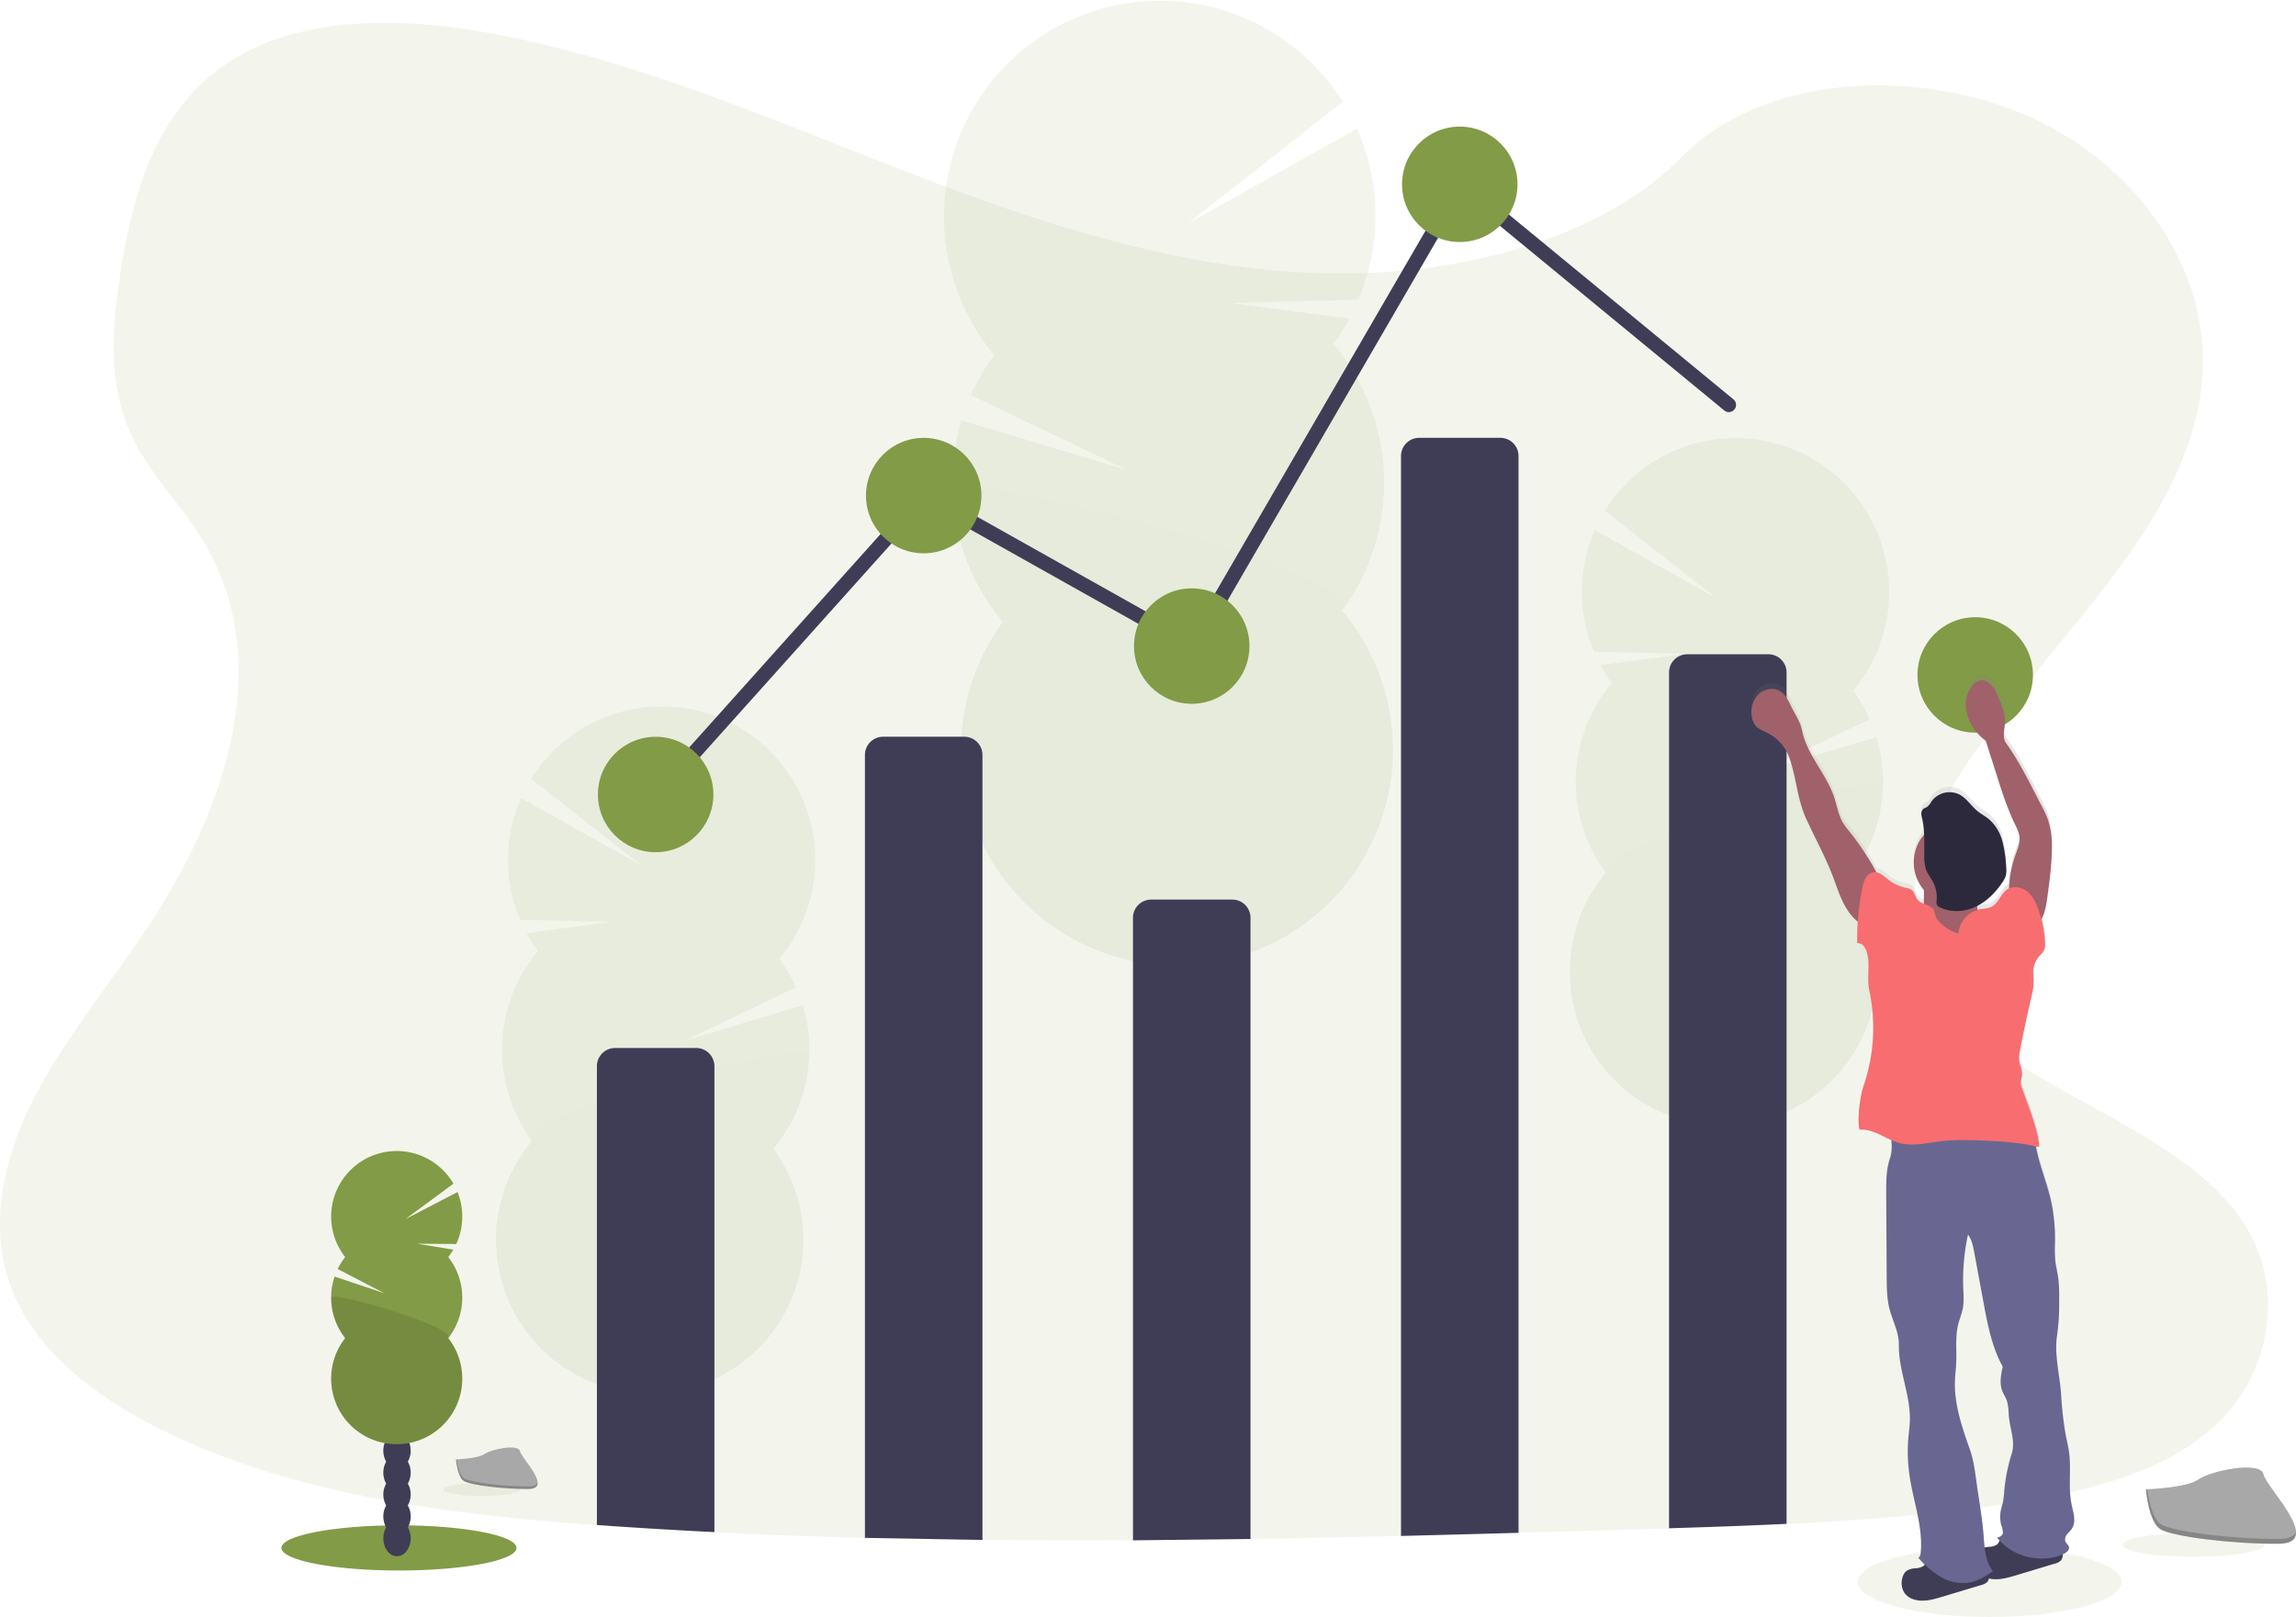 <svg data-name="Layer 1" xmlns="http://www.w3.org/2000/svg" width="1113.58" height="784.41" viewBox="0 0 1113.58 784.41"><defs><linearGradient id="a" x1="990.77" y1="609.55" x2="1147.32" y2="609.55" gradientTransform="matrix(-1 0 0 1 2040 0)" gradientUnits="userSpaceOnUse"><stop offset="0" stop-color="gray" stop-opacity=".25"/><stop offset=".54" stop-color="gray" stop-opacity=".12"/><stop offset="1" stop-color="gray" stop-opacity=".1"/></linearGradient></defs><ellipse cx="965" cy="767.42" rx="64" ry="16.99" fill="#829b47" opacity=".1"/><path d="M1070.55 694.89c-24.35 20.2-59 28.56-92.51 33.84l-5.64.86c-35 5.22-70.39 8-105.9 9.69-19 .92-38 1.57-57 2.15l-14.89.44q-29 .86-58.11 1.69-28.5.81-57 1.52-36.5.89-73 1.48-28.5.45-57 .62-36.51.21-73-.14-28.52-.29-57-1-36.52-.94-73-2.75-24.76-1.21-49.49-2.91l-7.51-.53c-70.77-5.1-142.81-14.25-204.74-43.17l-1.67-.79c-.83-.39-1.66-.78-2.49-1.19a224.11 224.11 0 01-32.56-19.09c-18.31-13.06-33.43-29-41.42-47.91-12.52-29.66-5.9-63 8.4-92s35.77-55.18 54.34-82.49c5.44-8 10.6-16.3 15.4-24.81 30-53.37 44.88-115.13 13.43-166.56a228.58 228.58 0 00-13.43-19c-7.67-10-15.47-20-20.74-31.07-12.29-25.76-9.65-54.73-5.17-82.25 6-36.59 17-76 51.38-98.86 35.67-23.74 86.3-22.54 130.57-14 68.83 13.19 132.36 40.8 196.49 65.7s131.31 47.67 201.82 50.12a322.09 322.09 0 0045.38-1.65 287.81 287.81 0 0059.12-12.45c27.75-9.14 53-22.89 71.72-42 40.15-40.85 115.6-43.94 170-19.27 51.91 23.54 85.48 73.36 83 123.12-2.82 55.39-44.3 100.93-82.31 147.64-4.61 5.66-9.16 11.34-13.59 17.06q-3.71 4.79-7.28 9.6c-4.17 5.66-8.2 11.35-12 17.11-19.42 29.53-33.15 65-19.78 96.88 7.5 17.85 21.81 31.47 39.06 43.36 38.65 26.63 92 44.55 116 81.83 20.68 32.13 13.02 75.5-17.88 101.18z" fill="#829b47" opacity=".1"/><g opacity=".1"><path d="M555.5 549.35q.06 1.41.21 2.76 11.67-4.65 22.91-10a18.57 18.57 0 0010.59-5.18c2.19-1.1 4.37-2.25 6.53-3.4a26.82 26.82 0 00-1.66-3c-4.21-6.65-10.61-10.81-17.66-10.58s-13.15 4.8-16.92 11.69a34.46 34.46 0 00-4 17.71z" fill="#3f3d56"/><path d="M554.35 514.38a34.57 34.57 0 005.15 17.32c4.22 6.63 10.62 10.79 17.67 10.56.49 0 1-.07 1.45-.11a18.57 18.57 0 0010.59-5.18 25.47 25.47 0 004.87-6.38 35.82 35.82 0 00-1.14-35c-4.22-6.65-10.62-10.81-17.67-10.58s-13.14 4.8-16.91 11.69a34.47 34.47 0 00-4.01 17.68z" fill="#3f3d56"/><ellipse cx="618.28" cy="536.48" rx="21.87" ry="28.63" transform="rotate(-1.88 -1164.772 1824.132)" fill="#3f3d56"/><ellipse cx="617.13" cy="501.51" rx="21.87" ry="28.63" transform="rotate(-1.88 -1165.721 1789.062)" fill="#3f3d56"/><ellipse cx="615.99" cy="466.54" rx="21.87" ry="28.63" transform="rotate(-1.88 -1166.98 1754.292)" fill="#3f3d56"/><path d="M646.79 166.77a104.08 104.08 0 007.74-12.25l-57.74-7.54 62.12-1.58a104.89 104.89 0 00-.72-83l-81.91 45.95 75-59a104.75 104.75 0 10-169.11 122.86 105.16 105.16 0 00-11.31 19.48l75.81 36.28-80.36-24.06a104.8 104.8 0 0020.11 97.75 104.74 104.74 0 10164.56-5.45 104.77 104.77 0 00-4.19-129.44z" fill="#829b47"/><path d="M461.89 237.63a104.26 104.26 0 0024.53 64 104.74 104.74 0 10164.56-5.42c13.45-18.26-189.47-70.33-189.09-58.58z" opacity=".1"/></g><g opacity=".1"><path d="M326.18 733.56c0 .66-.07 1.32-.15 2q-8.3-3.3-16.31-7.07a13.21 13.21 0 01-7.54-3.67q-2.34-1.19-4.65-2.42a18.9 18.9 0 011.18-2.12c3-4.74 7.54-7.7 12.56-7.54s9.36 3.4 12 8.3a24.5 24.5 0 012.91 12.52z" fill="#3f3d56"/><path d="M326.96 708.67a24.59 24.59 0 01-3.64 12.33c-3 4.72-7.55 7.69-12.56 7.53l-1-.08a13.21 13.21 0 01-7.54-3.67 18 18 0 01-3.47-4.54 25.53 25.53 0 01.78-24.89c3-4.74 7.55-7.7 12.56-7.54s9.36 3.4 12.05 8.3a24.5 24.5 0 012.82 12.56z" fill="#3f3d56"/><ellipse cx="355.4" cy="741.08" rx="20.37" ry="15.56" transform="rotate(-88.19 304.008 734.493)" fill="#3f3d56"/><ellipse cx="356.18" cy="716.19" rx="20.37" ry="15.56" transform="rotate(-88.19 304.789 709.606)" fill="#3f3d56"/><ellipse cx="356.97" cy="691.3" rx="20.37" ry="15.56" transform="rotate(-88.19 305.575 684.715)" fill="#3f3d56"/><path d="M260.91 461.38a75.81 75.81 0 01-5.53-8.71l41.08-5.46-44.21-1a74.64 74.64 0 01.44-59.08l58.33 32.63-53.42-41.95a74.54 74.54 0 11120.42 87.26 74.43 74.43 0 018.07 13.86l-53.92 25.88 57.17-17.2a74.65 74.65 0 01-14.22 69.6 74.54 74.54 0 11-117.12-3.7 74.54 74.54 0 012.91-92.12z" fill="#829b47"/><path d="M392.51 511.64a74.27 74.27 0 01-17.39 45.57 74.54 74.54 0 11-117.12-3.7c-9.59-13 134.79-50.24 134.51-41.87z" opacity=".1"/></g><g opacity=".1"><path d="M846.95 603.51c0 .67-.07 1.32-.14 2q-8.31-3.3-16.31-7.07a13.26 13.26 0 01-7.55-3.67c-1.55-.79-3.11-1.6-4.65-2.42a20.63 20.63 0 011.18-2.12c3-4.74 7.54-7.7 12.56-7.54s9.36 3.4 12 8.3a24.5 24.5 0 012.91 12.52z" fill="#3f3d56"/><path d="M847.79 578.62a24.59 24.59 0 01-3.65 12.33c-3 4.72-7.54 7.69-12.56 7.53l-1-.08a13.26 13.26 0 01-7.55-3.67 18.32 18.32 0 01-3.47-4.54 25.53 25.53 0 01.78-24.89c3-4.73 7.55-7.7 12.56-7.54s9.37 3.4 12.05 8.3a24.5 24.5 0 012.84 12.56z" fill="#3f3d56"/><ellipse cx="876.17" cy="611.03" rx="20.37" ry="15.56" transform="rotate(-88.19 824.791 604.421)" fill="#3f3d56"/><ellipse cx="876.96" cy="586.14" rx="20.37" ry="15.56" transform="rotate(-88.19 825.582 579.535)" fill="#3f3d56"/><ellipse cx="877.74" cy="561.26" rx="20.37" ry="15.56" transform="rotate(-88.19 826.363 554.648)" fill="#3f3d56"/><path d="M781.68 331.33a73.57 73.57 0 01-5.52-8.71l41.08-5.41-44.21-1.07a74.7 74.7 0 01.43-59.08l58.33 32.63-53.42-41.93a74.55 74.55 0 11120.42 87.26 74.39 74.39 0 018.06 13.86l-53.92 25.88 57.17-17.2a74.57 74.57 0 01-14.22 69.59 74.53 74.53 0 11-117.09-3.7 74.54 74.54 0 012.91-92.12z" fill="#829b47"/><path d="M913.29 381.59a74.2 74.2 0 01-17.4 45.56 74.53 74.53 0 11-117.1-3.7c-9.6-12.99 134.76-50.24 134.5-41.86z" opacity=".1"/></g><ellipse cx="193.5" cy="750.89" rx="57.01" ry="10.96" fill="#829b47"/><ellipse cx="192.55" cy="746.23" rx="6.64" ry="8.69" fill="#3f3d56"/><ellipse cx="192.55" cy="735.61" rx="6.64" ry="8.69" fill="#3f3d56"/><ellipse cx="192.55" cy="724.99" rx="6.64" ry="8.69" fill="#3f3d56"/><ellipse cx="192.55" cy="714.37" rx="6.64" ry="8.69" fill="#3f3d56"/><ellipse cx="192.55" cy="703.75" rx="6.64" ry="8.69" fill="#3f3d56"/><ellipse cx="192.55" cy="693.13" rx="6.64" ry="8.69" fill="#3f3d56"/><ellipse cx="192.55" cy="682.51" rx="6.64" ry="8.69" fill="#3f3d56"/><path d="M217.4 609.83a32.32 32.32 0 002.47-3.64l-17.44-2.87 18.86.15a31.89 31.89 0 00.61-25.2l-25.31 13.13 23.34-17.19a31.8 31.8 0 10-52.52 35.59 32 32 0 00-3.62 5.8l22.64 11.76-24.14-8.1a31.82 31.82 0 005.12 29.86 31.8 31.8 0 1050 0 31.82 31.82 0 000-39.32z" fill="#829b47"/><path d="M160.61 629.49a31.67 31.67 0 006.8 19.66 31.8 31.8 0 1050 0c4.25-5.41-56.8-23.23-56.8-19.66z" opacity=".1"/><path d="M346.5 517.21v226q-24.76-1.21-49.49-2.91l-7.51-.53V517.21a8.82 8.82 0 018.82-8.82h39.36a8.82 8.82 0 018.82 8.82zm73 228.81V366.21a8.82 8.82 0 018.82-8.82h39.36a8.82 8.82 0 018.82 8.82v380.8zm130 1.19v-302a8.82 8.82 0 018.82-8.82h39.36a8.82 8.82 0 018.82 8.82v301.35zm187-526v522.35q-28.5.81-57 1.52V221.21a8.82 8.82 0 018.82-8.82h39.36a8.82 8.82 0 018.82 8.82zm130 105v413c-19 .92-38 1.57-57 2.15V326.21a8.82 8.82 0 018.82-8.82h39.36a8.82 8.82 0 018.82 8.82z" fill="#3f3d56"/><path fill="none" stroke="#3f3d56" stroke-linecap="round" stroke-miterlimit="10" stroke-width="7" d="M318.5 385.41l130-145 130 73 130-224 130 107"/><circle cx="318" cy="385.41" r="28" fill="#829b47"/><circle cx="448" cy="240.41" r="28" fill="#829b47"/><circle cx="578" cy="313.41" r="28" fill="#829b47"/><circle cx="708" cy="89.41" r="28" fill="#829b47"/><circle cx="958" cy="327.41" r="28" fill="#829b47"/><ellipse cx="233.68" cy="722.61" rx="18.68" ry="3.16" fill="#829b47" opacity=".1"/><path d="M221.14 707.94s10.65-.33 13.86-2.62 16.39-5 17.19-1.35 16 18.24 4 18.34-27.95-1.88-31.15-3.83-3.9-10.54-3.9-10.54z" fill="#a8a8a8"/><path d="M256.38 721.03c-12 .1-27.94-1.87-31.15-3.82-2.44-1.49-3.41-6.82-3.74-9.28h-.35s.67 8.59 3.88 10.54 19.12 3.93 31.15 3.83c3.47 0 4.67-1.26 4.6-3.09-.48 1.11-1.8 1.8-4.39 1.82z" opacity=".2"/><ellipse cx="1063.8" cy="749.41" rx="34.31" ry="5.8" fill="#829b47" opacity=".1"/><path d="M1040.79 722.46s19.57-.6 25.47-4.8 30.1-9.21 31.56-2.48 29.42 33.5 7.32 33.68-51.34-3.44-57.23-7-7.12-19.4-7.12-19.4z" fill="#a8a8a8"/><path d="M1105.51 746.52c-22.1.18-51.34-3.44-57.23-7-4.48-2.73-6.27-12.53-6.87-17h-.65s1.24 15.79 7.12 19.37 35.14 7.21 57.23 7c6.38 0 8.58-2.32 8.46-5.68-.89 2-3.32 3.27-8.06 3.31z" opacity=".2"/><path d="M892.81 402.37a9 9 0 002 4.77c1.45 1.64 3.62 2.39 5.57 3.37a22 22 0 0110.76 12.37c3.33 9.72 3.76 20 8 29.38s9.22 18.39 12.88 28c2.08 5.45 3.74 11.12 6.79 16.08a24.94 24.94 0 005.57 6.41c-.23 3.52-.32 7-.3 10.52a4 4 0 013.42 1.8 10.41 10.41 0 011.5 3.75c1.37 5.67-.32 11.71.91 17.41a88.56 88.56 0 01-3 47.64c-1.37 3.88-3.09 16.72-1.63 20.57 5.44-.55 10.26 2.79 15.35 5a21.12 21.12 0 01-.72 9c-1.83 5.27-1.82 11-1.79 16.57l.25 41.26c0 5.23.07 10.53 1.38 15.6 1.49 5.71 4.62 11.53 4.52 17.43-.27 12.7 5.73 24.8 5.25 37.4-.09 2.42-.42 4.82-.65 7.22a82.14 82.14 0 00.48 19.19c1.82 12.66 6.63 25.11 5.43 37.84-.08.86-.37 2-1.18 2.33 1 1.13 2.06 2.25 3.14 3.32a2.85 2.85 0 01-.87.91 8.84 8.84 0 01-3.82 1 8.09 8.09 0 00-4.37 1.42 6.29 6.29 0 00-1.82 3.34 9 9 0 001.2 7.48 8.35 8.35 0 003.39 2.54c4.62 2 9.92.55 14.74-.91l18.88-5.72a6.36 6.36 0 003.07-1.6 3.36 3.36 0 00.75-1.62c4.17 1 8.75-.23 13-1.5l18.88-5.73a6.27 6.27 0 003.07-1.6 3.66 3.66 0 00.77-3c.14-.06.28-.1.42-.17 1.44-.65 3-1.92 2.65-3.45-.25-1-1.25-1.58-1.68-2.5a3.61 3.61 0 01.7-3.53c.74-1 1.74-1.83 2.42-2.88 2.18-3.34.7-7.73-.12-11.64-1.77-8.35-.13-17.07-1.25-25.53-.38-2.85-1.07-5.65-1.62-8.48a173.29 173.29 0 01-2.31-20.22c-.72-9.68-3.41-19.22-1.87-28.82a111.93 111.93 0 00.95-17 74 74 0 00-.47-10.84c-.39-2.68-1.08-5.31-1.38-8a72.52 72.52 0 01-.16-9.09 89.92 89.92 0 00-1.86-20.12c-2-9.09-5.76-17.79-7.36-26.9.54.12 1.08.24 1.6.38.06-7-6.07-22.22-8.34-28.86a8.39 8.39 0 01-.6-2.55 27.51 27.51 0 01.63-3.43c.29-2.42-1-4.72-1.35-7.14a16.75 16.75 0 01.37-5.08c1.61-8.95 3.61-17.83 5.61-26.7a28.44 28.44 0 00.89-9.87 12.39 12.39 0 013-9.83 11.66 11.66 0 002.22-2.79 7.08 7.08 0 00.44-2.79 44.83 44.83 0 00-1.8-12.15c1.76-3.19 2.41-7.11 2.92-10.81 1.12-8.17 2.24-16.38 2.2-24.63a41.75 41.75 0 00-1.8-13 51.59 51.59 0 00-3.42-7.54c-5.26-10.13-10.29-20.79-16.93-30.07-2-2.82-.74-6.71-.6-10.19.15-4.2-1.51-8.23-3.14-12.09a19.84 19.84 0 00-3.76-6.47 6.11 6.11 0 00-4.4-2 6.63 6.63 0 00-4.69 2.87 15.47 15.47 0 00-2.81 11.57 22.37 22.37 0 005.09 10.93 24.77 24.77 0 004.39 4.17q2.48 7.88 5 15.75c2.64 8.35 5.28 16.74 9 24.64 1.09 2.29 2.29 4.62 2.42 7.15.14 2.73-1 5.33-1.91 7.9a55.75 55.75 0 00-3.22 16.66 5.73 5.73 0 00-.84.46c-3.15 2.06-4.14 6.55-7.42 8.39-1.91 1.07-4.23 1-6.37 1.49-.19 0-.38.1-.58.16-.08-.4-.16-.79-.21-1.2a3.23 3.23 0 010-.77 33.59 33.59 0 0012.43-11.84 10.83 10.83 0 001.47-3 11.6 11.6 0 00.15-3.9 62.24 62.24 0 00-1.85-12.85 21.37 21.37 0 00-6.69-10.89c-1.64-1.32-3.53-2.31-5.16-3.64-3.18-2.57-5.36-6.37-9-8.28a10.83 10.83 0 00-13.61 3.52 7.89 7.89 0 01-2 2.54 20.55 20.55 0 00-1.86 1c-1.1.88-1.16 2.57-.8 3.94a41 41 0 011.14 8.59 21 21 0 00-.06 27.17c0 1.86 0 3.72-.07 5.58 0 .35 0 .71-.07 1.06a7.21 7.21 0 01-3-2c-1.12-1.4-1.32-3.46-2.69-4.61a7.59 7.59 0 00-3.28-1.2 20.37 20.37 0 01-8-3.79c-1.85-1.43-3.77-3.26-5.93-3.68a131.57 131.57 0 00-13-19.84 38.65 38.65 0 01-3.4-4.67c-2.15-3.75-2.79-8.16-4.15-12.27-3.8-11.52-13.28-20.76-15.59-32.68-.84-4.32-3.58-8.08-5.46-12.06-1.27-2.69-2.67-5.53-5.21-7.07-3.27-2-7.79-1.08-10.51 1.61a12.63 12.63 0 00-3.25 10.63zm118.73 404.69a8.84 8.84 0 01-3.82 1 18.43 18.43 0 00-2 .32c-.25-2.1-.39-4.23-.55-6.3-.53-6.79-1.59-13.53-2.64-20.26-1.1-7-1.62-14.66-4-21.38-3.83-10.94-7.71-22.21-7.22-33.8.11-2.63.44-5.24.58-7.86.32-6.49-.59-13.12 1-19.43.71-2.87 1.92-5.61 2.38-8.53a40.49 40.49 0 00.1-7.94 105.53 105.53 0 012.27-27.35c1.86 2.43 2.47 5.57 3 8.58l3.75 20.34c2.23 12.07 4.2 24.87 10.11 35.61-.83 3.87-1.65 8-.28 11.7.59 1.6 1.56 3 2.16 4.62 1 2.69.86 5.65 1.16 8.5.65 6 3.13 11.9 1.31 17.69a86.29 86.29 0 00-3.63 18.36 44.71 44.71 0 01-.6 5.17c-.32 1.54-.84 3-1.13 4.58a15.17 15.17 0 00.29 6.67 13.62 13.62 0 01.82 3.75c0 1.28-1.57 2.2-2.83 2.4.37.48.77.94 1.18 1.39a4.38 4.38 0 01-1.41 2.17z" transform="translate(-43.21 -57.79)" fill="url(#a)"/><path d="M928.84 760.81a8.09 8.09 0 00-4.37 1.42 6.16 6.16 0 00-1.82 3.32 8.88 8.88 0 001.2 7.42 8.33 8.33 0 003.39 2.53c4.62 2 9.92.54 14.74-.91l18.88-5.68a6.34 6.34 0 003.07-1.59 4.17 4.17 0 00.08-4.86 9.44 9.44 0 00-4-3.19c-5.87-2.86-12.49-3.51-18.94-3.63-2.4 0-4.77-.58-6.4 1.27-.86 1-.7 2.07-2 2.92a9 9 0 01-3.83.98z" fill="#3f3d56"/><path d="M964.51 750.43a8.17 8.17 0 00-4.37 1.42 6.2 6.2 0 00-1.82 3.32 8.91 8.91 0 001.2 7.43 8.4 8.4 0 003.39 2.52c4.63 2 9.92.55 14.74-.9l18.88-5.69a6.34 6.34 0 003.07-1.59 4.16 4.16 0 00.08-4.85 9.47 9.47 0 00-4-3.19c-5.88-2.86-12.5-3.52-18.95-3.64-2.4 0-4.76-.57-6.4 1.28-.86 1-.7 2.06-2 2.91a8.7 8.7 0 01-3.82.98z" fill="#3f3d56"/><path d="M948.1 545.53a232.59 232.59 0 0133.49-.94 6.66 6.66 0 012.17.34c2.46 1 2.84 4.22 3.07 6.85 1 10.68 5.66 20.63 8 31.09a88.83 88.83 0 011.86 20 71.72 71.72 0 00.16 9c.3 2.67 1 5.29 1.38 7.95a73 73 0 01.47 10.77 110.49 110.49 0 01-.95 16.87c-1.54 9.53 1.15 19 1.87 28.64a170.93 170.93 0 002.27 20.11c.55 2.81 1.24 5.59 1.62 8.42 1.12 8.41-.52 17.07 1.25 25.37.82 3.88 2.3 8.24.12 11.56-.68 1-1.68 1.85-2.42 2.86a3.57 3.57 0 00-.7 3.51c.43.91 1.43 1.51 1.68 2.48.39 1.53-1.21 2.78-2.65 3.43-10.85 4.9-24.84 1.45-32.16-7.94 1.26-.2 2.8-1.11 2.83-2.39a13.5 13.5 0 00-.82-3.72 15 15 0 01-.29-6.62c.29-1.54.81-3 1.13-4.55a44.2 44.2 0 00.6-5.14 85.21 85.21 0 013.63-18.24c1.82-5.75-.66-11.57-1.31-17.57-.3-2.84-.17-5.77-1.16-8.45-.6-1.58-1.57-3-2.16-4.58-1.37-3.69-.55-7.79.28-11.63-5.91-10.67-7.88-23.39-10.11-35.38l-3.75-20.2c-.56-3-1.17-6.11-3-8.53a104.16 104.16 0 00-2.27 27.17 40 40 0 01-.1 7.89c-.46 2.9-1.67 5.63-2.38 8.47-1.55 6.27-.64 12.85-1 19.3-.14 2.61-.47 5.2-.58 7.81-.49 11.52 3.39 22.72 7.22 33.59 2.35 6.67 2.87 14.25 4 21.23 1 6.69 2.11 13.38 2.64 20.13.49 6.2.71 12.91 4.57 17.78-3.53 2.29-7.17 4.62-11.3 5.41a20.86 20.86 0 01-13.92-2.7 43.79 43.79 0 01-11-9.35c.81-.28 1.1-1.46 1.18-2.31 1.2-12.66-3.61-25-5.43-37.6a81 81 0 01-.48-19.06c.23-2.39.56-4.78.65-7.18.48-12.51-5.55-24.56-5.33-37.08.1-5.87-3-11.65-4.52-17.32-1.31-5-1.35-10.3-1.38-15.5l-.25-41c0-5.54 0-11.22 1.79-16.45 2.2-6.3-.32-13.53-.7-20.19a83.22 83.22 0 0032.19 3.59z" fill="#696791"/><path d="M912.45 427.73a130.66 130.66 0 00-15.31-24.17 38.33 38.33 0 01-3.4-4.64c-2.15-3.73-2.79-8.11-4.15-12.19-3.8-11.44-13.28-20.63-15.59-32.46-.84-4.3-3.58-8-5.46-12-1.27-2.67-2.67-5.49-5.21-7-3.27-2-7.79-1.08-10.51 1.6a12.49 12.49 0 00-3.22 10.55 8.93 8.93 0 002 4.74c1.45 1.63 3.62 2.37 5.57 3.35a21.88 21.88 0 0110.76 12.29c3.33 9.65 3.76 19.87 8 29.19s9.22 18.26 12.88 27.79c2.08 5.41 3.74 11 6.79 16s7.81 9.19 13.56 9.94a33.45 33.45 0 011.63-10.68c1.25-3.94 3.47-8.58 1.66-12.31zm61.91 7.48a55.26 55.26 0 013.25-20.78c.92-2.55 2-5.14 1.91-7.85-.13-2.52-1.33-4.83-2.42-7.11-3.76-7.85-6.4-16.17-9-24.47l-5-15.65a24.31 24.31 0 01-4.39-4.15 22.1 22.1 0 01-5.09-10.86 15.25 15.25 0 012.81-11.48 6.65 6.65 0 014.69-2.86 6.14 6.14 0 014.4 2 19.71 19.71 0 013.76 6.42c1.63 3.84 3.29 7.84 3.14 12-.14 3.46-1.43 7.32.6 10.13 6.64 9.22 11.67 19.81 16.93 29.88a50.56 50.56 0 013.42 7.49 41.19 41.19 0 011.8 12.94c0 8.19-1.08 16.35-2.2 24.47-.71 5.09-1.64 10.63-5.49 14-4-5.12-8.02-10.12-13.12-14.12z" fill="#a0616a"/><circle cx="948.92" cy="418.36" r="20.75" fill="#a0616a"/><path d="M958.97 440.21c.5 3.75 2.51 7.11 4.47 10.35 1.18 2 2.69 4.13 5 4.35a100.79 100.79 0 01-18.85 7.58 21.32 21.32 0 01-6.88 1.11 16.83 16.83 0 01-5.73-1.47 28.49 28.49 0 01-16.19-18.92 37.6 37.6 0 007.71-.59 5.67 5.67 0 003.78-1.86 6 6 0 00.78-3.34c.1-3.46.11-6.93 0-10.39a41 41 0 0115.08 1.86c2 .65 4 1.43 6 1.94 1.26.32 4.73 0 5.66.73 1.53 1.03-1.18 6.1-.83 8.65z" fill="#a0616a"/><path d="M949.85 452.82a13.06 13.06 0 019.94-11.61c2.14-.48 4.46-.42 6.37-1.48 3.28-1.83 4.27-6.29 7.42-8.34s7.62-.91 10.36 1.68 4.13 6.28 5.25 9.89a50.06 50.06 0 012.69 15.15 7 7 0 01-.44 2.77 11.56 11.56 0 01-2.22 2.77 12.26 12.26 0 00-3 9.77 28 28 0 01-.89 9.8c-2 8.82-4 17.63-5.61 26.53a16.47 16.47 0 00-.37 5c.31 2.41 1.64 4.69 1.35 7.1a26.87 26.87 0 00-.63 3.41 8.27 8.27 0 00.6 2.53c2.27 6.59 8.4 21.69 8.34 28.67-10.65-2.73-26.35-3.34-37.35-3.39a83.11 83.11 0 00-9.06.4c-7.23.78-14.63 2.89-21.64.94-6.51-1.81-12.27-7-19-6.35-1.46-3.82.26-16.57 1.63-20.43a87.44 87.44 0 003-47.33c-1.23-5.66.46-11.67-.91-17.29a10.31 10.31 0 00-1.5-3.73 4 4 0 00-3.42-1.79 127.39 127.39 0 012.5-26.93c.66-3.15 2-6.87 5.23-7.41 2.86-.49 5.26 1.93 7.56 3.7a20.31 20.31 0 008 3.76 7.59 7.59 0 013.28 1.2c1.37 1.14 1.57 3.19 2.69 4.58 2 2.49 6.47 2.28 7.89 5.15a19.61 19.61 0 01.75 2.62 9.62 9.62 0 003.3 4.26 18.56 18.56 0 007.89 4.4z" fill="#f86d70"/><path d="M932.06 396.3c-.36-1.37-.3-3 .8-3.92.55-.43 1.27-.59 1.86-1a8 8 0 002-2.53 10.86 10.86 0 0113.59-3.45c3.61 1.89 5.79 5.67 9 8.22 1.63 1.32 3.52 2.3 5.16 3.62a21.21 21.21 0 016.69 10.82 61.39 61.39 0 011.85 12.76 11.48 11.48 0 01-.15 3.88 10.86 10.86 0 01-1.47 3c-3.3 5-7.65 9.54-13.1 12.12s-12.08 3-17.46.3a3 3 0 01-1.34-1.07 3.85 3.85 0 01-.21-2.31 15.81 15.81 0 00-1.74-8.85c-1-2-2.5-3.72-3.3-5.79a20.17 20.17 0 01-.94-7.18c-.09-6.29.34-12.56-1.24-18.62z" fill="#2d293d"/></svg>